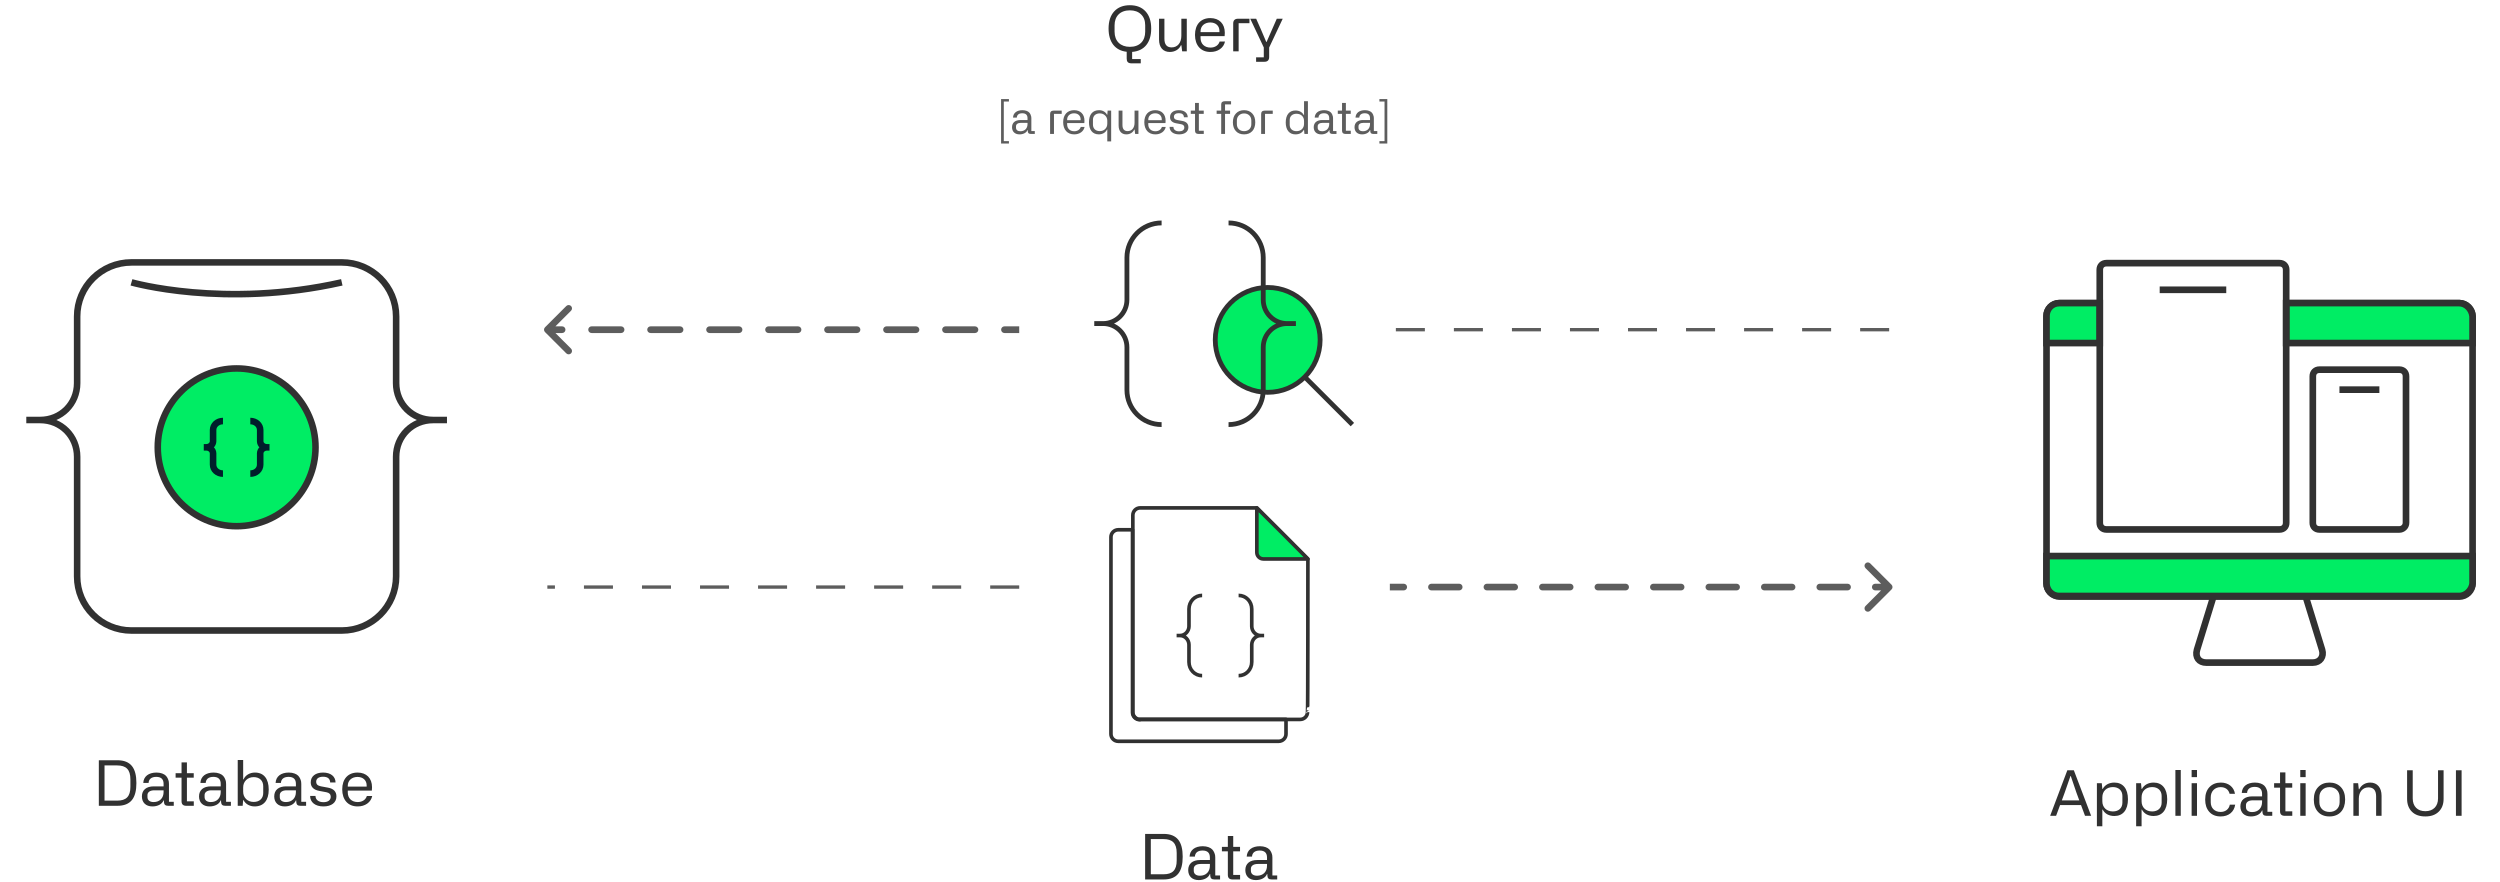 <svg width="1120" height="395" viewBox="0 0 1120 395" fill="none" xmlns="http://www.w3.org/2000/svg">
<path d="M567.922 175.76C580.894 175.76 591.41 165.244 591.41 152.272C591.41 139.299 580.894 128.783 567.922 128.783C554.95 128.783 544.434 139.299 544.434 152.272C544.434 165.244 554.95 175.76 567.922 175.76Z" fill="#00ED64" stroke="#313131" stroke-width="2.159" stroke-miterlimit="10" stroke-linecap="round" stroke-linejoin="round"/>
<path d="M584.184 168.533L605.865 190.215" stroke="#313131" stroke-width="2.159" stroke-miterlimit="10"/>
<path d="M490.227 144.955H494.202M494.202 144.955C499.983 144.955 504.862 140.267 504.862 134.316V115.382C504.862 106.907 511.728 99.875 520.4 99.875M494.202 144.955C499.983 144.955 504.862 149.643 504.862 155.594V174.708C504.862 183.183 511.728 190.215 520.4 190.215M580.567 144.955H576.592M576.592 144.955C570.81 144.955 565.932 149.643 565.932 155.594V174.708C565.932 183.183 559.066 190.215 550.393 190.215M576.592 144.955C570.81 144.955 565.932 140.267 565.932 134.316V115.382C565.932 106.907 559.066 99.875 550.393 99.875" stroke="#313131" stroke-width="2.159" stroke-miterlimit="10"/>
<path d="M200.248 188.161H194.035M194.035 188.161C184.715 188.161 177.466 195.376 177.466 204.652V258.249C177.466 271.648 166.592 282.47 153.13 282.47H58.895C45.433 282.47 34.559 271.648 34.559 258.249V204.652C34.559 195.376 27.311 188.161 17.991 188.161M194.035 188.161C184.715 188.161 177.466 180.947 177.466 171.67V141.78C177.466 128.381 166.592 117.559 153.13 117.559H58.895C45.433 117.559 34.559 128.381 34.559 141.78V171.67C34.559 180.947 27.311 188.161 17.991 188.161M17.991 188.161H11.777M58.895 126.491C58.895 126.491 100.317 138.4 153.13 126.491" stroke="#313131" stroke-width="2.945" stroke-miterlimit="10"/>
<path d="M70.676 200.403C70.676 219.839 86.578 235.741 106.014 235.741C125.45 235.741 141.352 219.839 141.352 200.403C141.352 180.967 125.45 165.064 106.014 165.064C86.578 165.064 70.676 180.967 70.676 200.403Z" fill="#00ED64" stroke="#313131" stroke-width="2.945" stroke-miterlimit="10"/>
<path d="M91.289 200.402H92.462M92.462 200.402C94.156 200.402 95.459 201.698 95.459 203.112V208.177C95.459 210.415 97.413 212.182 99.889 212.182M92.462 200.402C94.156 200.402 95.459 199.107 95.459 197.693V192.628C95.459 190.39 97.414 188.623 99.89 188.623M120.738 200.402H119.565M119.565 200.402C117.871 200.402 116.568 201.698 116.568 203.112V208.177C116.568 210.415 114.613 212.182 112.138 212.182M119.565 200.402C117.871 200.402 116.568 199.107 116.568 197.693V192.628C116.568 190.39 114.613 188.623 112.138 188.623" stroke="#001E2B" stroke-width="2.945" stroke-miterlimit="10"/>
<path d="M52.537 361H44.277V340.588H52.537C58.613 340.588 61.105 344.088 61.105 350.808C61.105 357.556 58.585 361 52.537 361ZM46.825 342.912V358.676H52.509C56.541 358.676 58.417 356.828 58.417 352.488V349.128C58.417 344.732 56.457 342.912 52.509 342.912H46.825ZM63.571 356.8C63.571 353.916 65.559 352.292 68.891 352.292H73.287V351.172C73.287 349.072 72.195 348.036 69.983 348.036C67.827 348.036 66.651 349.072 66.567 350.752H64.187C64.327 347.84 66.567 346.104 70.123 346.104C72.055 346.104 73.567 346.748 74.323 347.532C74.687 347.924 74.995 348.372 75.219 348.904C75.667 349.94 75.695 350.556 75.695 351.228V359.208H77.851V361H75.359C74.015 361 73.539 360.44 73.455 359.348L73.427 358.592H73.259C72.615 360.244 70.655 361.28 68.275 361.28C65.335 361.28 63.571 359.516 63.571 356.8ZM66.063 356.184V357.08C66.063 358.536 67.155 359.32 68.835 359.32C71.551 359.32 73.287 357.528 73.287 354.84V354.056H69.115C67.183 354.056 66.063 354.924 66.063 356.184ZM83.741 348.4V358.984H86.821V361H83.461C82.033 361 81.333 360.328 81.333 358.956V348.4H78.673V346.384H81.333V341.54H83.741V346.384H86.793V348.4H83.741ZM89.165 356.8C89.165 353.916 91.153 352.292 94.485 352.292H98.881V351.172C98.881 349.072 97.789 348.036 95.577 348.036C93.421 348.036 92.245 349.072 92.161 350.752H89.781C89.921 347.84 92.161 346.104 95.717 346.104C97.649 346.104 99.161 346.748 99.917 347.532C100.281 347.924 100.589 348.372 100.813 348.904C101.261 349.94 101.289 350.556 101.289 351.228V359.208H103.445V361H100.953C99.609 361 99.133 360.44 99.049 359.348L99.021 358.592H98.853C98.209 360.244 96.249 361.28 93.869 361.28C90.929 361.28 89.165 359.516 89.165 356.8ZM91.657 356.184V357.08C91.657 358.536 92.749 359.32 94.429 359.32C97.145 359.32 98.881 357.528 98.881 354.84V354.056H94.709C92.777 354.056 91.657 354.924 91.657 356.184ZM108.714 361H106.502V340.476H108.938V349.184H109.106C109.89 347.308 111.878 346.104 114.202 346.104C118.262 346.104 120.39 348.96 120.39 353.748C120.39 358.564 118.122 361.28 114.062 361.28C111.906 361.28 109.974 360.216 109.106 358.452H108.938L108.714 361ZM108.938 352.796V354.7C108.938 356.016 109.386 357.108 110.254 357.976C111.15 358.844 112.298 359.264 113.67 359.264C116.274 359.264 117.926 357.696 117.926 355.26V352.236C117.926 349.744 116.274 348.148 113.67 348.148C112.298 348.148 111.15 348.596 110.254 349.464C109.386 350.332 108.938 351.424 108.938 352.796ZM122.852 356.8C122.852 353.916 124.84 352.292 128.172 352.292H132.568V351.172C132.568 349.072 131.476 348.036 129.264 348.036C127.108 348.036 125.932 349.072 125.848 350.752H123.468C123.608 347.84 125.848 346.104 129.404 346.104C131.336 346.104 132.848 346.748 133.604 347.532C133.968 347.924 134.276 348.372 134.5 348.904C134.948 349.94 134.976 350.556 134.976 351.228V359.208H137.132V361H134.64C133.296 361 132.82 360.44 132.736 359.348L132.708 358.592H132.54C131.896 360.244 129.936 361.28 127.556 361.28C124.616 361.28 122.852 359.516 122.852 356.8ZM125.344 356.184V357.08C125.344 358.536 126.436 359.32 128.116 359.32C130.832 359.32 132.568 357.528 132.568 354.84V354.056H128.396C126.464 354.056 125.344 354.924 125.344 356.184ZM138.93 356.576H141.338C141.338 358.284 142.738 359.376 144.894 359.376C146.938 359.376 148.17 358.48 148.17 356.94C148.17 355.848 147.526 355.176 146.238 354.924L143.102 354.336C140.498 353.86 139.21 352.572 139.21 350.472C139.21 347.756 141.366 346.104 144.726 346.104C148.198 346.104 150.298 347.868 150.326 350.556H147.918C147.862 348.848 146.798 347.98 144.726 347.98C142.738 347.98 141.646 348.848 141.646 350.22C141.646 351.004 141.982 351.564 142.57 351.872C143.158 352.124 143.41 352.208 143.998 352.32L146.882 352.852C149.43 353.3 150.718 354.616 150.718 356.8C150.718 359.6 148.45 361.28 144.894 361.28C141.198 361.28 138.93 359.404 138.93 356.576ZM160.174 346.104C164.178 346.104 166.67 348.624 166.67 352.684C166.67 353.244 166.642 353.748 166.586 354.196H155.806V355.036C155.806 357.612 157.57 359.32 160.258 359.32C162.302 359.32 163.87 358.256 164.346 356.604H166.754C166.446 358.032 165.718 359.152 164.514 360.02C163.31 360.86 161.882 361.28 160.202 361.28C155.946 361.28 153.314 358.34 153.314 353.636C153.314 348.932 155.946 346.104 160.174 346.104ZM155.806 352.012V352.404H164.262V351.844C164.262 349.576 162.61 348.064 160.174 348.064C157.598 348.064 155.806 349.66 155.806 352.012Z" fill="#313131"/>
<path d="M1024.21 135.79H1101.75C1105.03 135.79 1107.72 138.479 1107.72 141.766V261.288C1107.72 264.575 1105.03 267.264 1101.75 267.264H922.801C919.52 267.264 916.836 264.575 916.836 261.288V141.766C916.836 138.479 919.52 135.79 922.801 135.79H940.696M991.697 266.964L984.24 291.167C983.346 294.454 985.135 296.845 988.416 296.845H1036.14C1039.42 296.845 1041.21 294.156 1040.31 291.167L1032.86 266.964" stroke="#313131" stroke-width="2.982" stroke-miterlimit="10"/>
<path d="M1101.75 267.02H922.503C919.222 267.02 916.836 264.336 916.836 261.353V249.125H1107.72V261.353C1107.42 264.336 1104.73 267.02 1101.75 267.02Z" fill="#00ED64" stroke="#313131" stroke-width="2.982" stroke-miterlimit="10"/>
<path d="M940.696 135.79H922.503C919.222 135.79 916.836 138.474 916.836 141.457V153.685H940.696V135.79Z" fill="#00ED64" stroke="#313131" stroke-width="2.982" stroke-miterlimit="10"/>
<path d="M1101.75 135.79H1024.21V153.685H1107.72V141.755C1107.42 138.474 1104.73 135.79 1101.75 135.79Z" fill="#00ED64" stroke="#313131" stroke-width="2.982" stroke-miterlimit="10"/>
<path d="M967.538 129.825H997.363M1021.22 237.195H943.678C941.888 237.195 940.695 236.002 940.695 234.213V120.878C940.695 119.089 941.888 117.896 943.678 117.896H1021.22C1023.01 117.896 1024.21 119.089 1024.21 120.878V234.213C1024.21 236.002 1023.01 237.195 1021.22 237.195Z" stroke="#313131" stroke-width="2.982" stroke-miterlimit="10" stroke-linejoin="round"/>
<path d="M1048.07 174.563H1065.96M1074.91 237.195H1039.12C1037.33 237.195 1036.14 236.002 1036.14 234.213V168.598C1036.14 166.808 1037.33 165.615 1039.12 165.615H1074.91C1076.7 165.615 1077.89 166.808 1077.89 168.598V234.213C1077.89 236.002 1076.4 237.195 1074.91 237.195Z" stroke="#313131" stroke-width="2.982" stroke-miterlimit="10" stroke-linejoin="round"/>
<path d="M936.834 365.488H934.09L932.298 360.672H922.918L921.126 365.488H918.466L926.166 345.076H929.078L936.834 365.488ZM924.99 355.072L923.702 358.572H931.514L930.226 355.072L927.706 347.652H927.566L924.99 355.072ZM941.847 370.164H939.411V350.872H941.595L941.847 353.448H942.015C942.995 351.628 944.871 350.592 947.251 350.592C951.059 350.592 953.327 353.336 953.327 358.068C953.327 362.856 951.059 365.572 947.251 365.572C944.787 365.572 942.939 364.508 942.015 362.716H941.847V370.164ZM946.579 363.528C949.183 363.528 950.835 361.988 950.835 359.552V356.612C950.835 354.176 949.183 352.608 946.579 352.608C943.751 352.608 941.847 354.456 941.847 357.172V358.992C941.847 361.708 943.751 363.528 946.579 363.528ZM959.429 370.164H956.993V350.872H959.177L959.429 353.448H959.597C960.577 351.628 962.453 350.592 964.833 350.592C968.641 350.592 970.909 353.336 970.909 358.068C970.909 362.856 968.641 365.572 964.833 365.572C962.369 365.572 960.521 364.508 959.597 362.716H959.429V370.164ZM964.161 363.528C966.765 363.528 968.417 361.988 968.417 359.552V356.612C968.417 354.176 966.765 352.608 964.161 352.608C961.333 352.608 959.429 354.456 959.429 357.172V358.992C959.429 361.708 961.333 363.528 964.161 363.528ZM976.983 365.488H974.575V344.964H976.983V365.488ZM984.256 348.156H981.848V344.964H984.256V348.156ZM984.256 365.488H981.848V350.872H984.256V365.488ZM998.95 360.504H1001.36C1000.88 363.752 998.418 365.768 994.862 365.768C992.706 365.768 990.998 365.096 989.766 363.724C988.534 362.352 987.918 360.532 987.918 358.208C987.918 355.828 988.562 353.952 989.85 352.608C991.138 351.264 992.846 350.592 994.946 350.592C998.334 350.592 1000.8 352.58 1001.27 355.632H998.866C998.39 353.644 996.85 352.636 994.834 352.636C992.23 352.636 990.41 354.512 990.41 357.2V359.412C990.41 362.016 992.174 363.752 994.834 363.752C996.99 363.752 998.586 362.492 998.95 360.504ZM1003.69 361.288C1003.69 358.404 1005.68 356.78 1009.01 356.78H1013.41V355.66C1013.41 353.56 1012.32 352.524 1010.11 352.524C1007.95 352.524 1006.77 353.56 1006.69 355.24H1004.31C1004.45 352.328 1006.69 350.592 1010.25 350.592C1012.18 350.592 1013.69 351.236 1014.45 352.02C1014.81 352.412 1015.12 352.86 1015.34 353.392C1015.79 354.428 1015.82 355.044 1015.82 355.716V363.696H1017.97V365.488H1015.48C1014.14 365.488 1013.66 364.928 1013.58 363.836L1013.55 363.08H1013.38C1012.74 364.732 1010.78 365.768 1008.4 365.768C1005.46 365.768 1003.69 364.004 1003.69 361.288ZM1006.19 360.672V361.568C1006.19 363.024 1007.28 363.808 1008.96 363.808C1011.67 363.808 1013.41 362.016 1013.41 359.328V358.544H1009.24C1007.31 358.544 1006.19 359.412 1006.19 360.672ZM1023.86 352.888V363.472H1026.94V365.488H1023.58C1022.16 365.488 1021.46 364.816 1021.46 363.444V352.888H1018.8V350.872H1021.46V346.028H1023.86V350.872H1026.92V352.888H1023.86ZM1032.93 348.156H1030.52V344.964H1032.93V348.156ZM1032.93 365.488H1030.52V350.872H1032.93V365.488ZM1036.59 358.18C1036.59 355.828 1037.23 353.98 1038.52 352.636C1039.81 351.264 1041.52 350.592 1043.62 350.592C1045.72 350.592 1047.43 351.264 1048.69 352.608C1049.97 353.952 1050.62 355.8 1050.62 358.18C1050.62 362.8 1048.01 365.768 1043.62 365.768C1041.43 365.768 1039.73 365.096 1038.47 363.724C1037.21 362.352 1036.59 360.504 1036.59 358.18ZM1039.08 357.116V359.384C1039.08 362.156 1041.04 363.752 1043.62 363.752C1046.22 363.752 1048.15 362.1 1048.15 359.384V357.116C1048.15 354.428 1046.28 352.636 1043.62 352.636C1042.3 352.636 1041.21 353.056 1040.34 353.896C1039.5 354.708 1039.08 355.8 1039.08 357.116ZM1056.75 365.488H1054.31V350.872H1056.44L1056.75 353.588H1056.94C1057.84 351.712 1059.66 350.592 1061.87 350.592C1065.03 350.592 1066.94 352.888 1066.94 356.5V365.488H1064.5V356.752C1064.5 354.092 1063.35 352.748 1061.06 352.748C1058.48 352.748 1056.75 354.792 1056.75 357.844V365.488ZM1078.38 357.928V345.076H1080.9V357.704C1080.9 361.288 1083.08 363.416 1086.55 363.416C1090.02 363.416 1092.24 361.288 1092.24 357.704V345.076H1094.73V357.928C1094.73 360.308 1094 362.212 1092.54 363.64C1091.09 365.068 1089.1 365.768 1086.55 365.768C1083.98 365.768 1081.96 365.068 1080.53 363.64C1079.1 362.212 1078.38 360.308 1078.38 357.928ZM1102.8 345.076V365.488H1100.26V345.076H1102.8Z" fill="#313131"/>
<path d="M515.735 12.808C515.735 19.052 512.655 22.832 507.195 23.252V26.472H511.059V28.376H506.943C505.235 28.376 504.759 27.536 504.759 26.22V23.196C499.579 22.636 496.639 18.884 496.639 12.808C496.639 9.504 497.479 6.928 499.159 5.108C500.839 3.26 503.191 2.336 506.187 2.336C509.183 2.336 511.535 3.26 513.215 5.108C514.895 6.928 515.735 9.504 515.735 12.808ZM499.327 11.352V14.208C499.327 18.464 502.015 20.984 506.187 20.984C510.527 20.984 513.047 18.352 513.047 14.208V11.352C513.047 9.252 512.431 7.6 511.171 6.424C509.939 5.22 508.287 4.632 506.187 4.632C501.847 4.632 499.327 7.236 499.327 11.352ZM529.244 8.384H531.68V23H529.608L529.272 20.284H529.048C528.264 22.104 526.36 23.28 524.092 23.28C521.068 23.28 519.248 21.264 519.248 17.708V8.384H521.656V17.372C521.656 19.948 522.748 21.236 524.904 21.236C527.564 21.236 529.244 19.136 529.244 16.028V8.384ZM542.217 8.104C546.221 8.104 548.713 10.624 548.713 14.684C548.713 15.244 548.685 15.748 548.629 16.196H537.849V17.036C537.849 19.612 539.613 21.32 542.301 21.32C544.345 21.32 545.913 20.256 546.389 18.604H548.797C548.489 20.032 547.761 21.152 546.557 22.02C545.353 22.86 543.925 23.28 542.245 23.28C537.989 23.28 535.357 20.34 535.357 15.636C535.357 10.932 537.989 8.104 542.217 8.104ZM537.849 14.012V14.404H546.305V13.844C546.305 11.576 544.653 10.064 542.217 10.064C539.641 10.064 537.849 11.66 537.849 14.012ZM554.687 8.384H559.755V10.4H554.911V23H552.475V10.54C552.475 9.112 553.203 8.384 554.687 8.384ZM566.177 21.264L560.101 8.384H562.761L564.889 13.172L567.269 18.772H567.437L572.001 8.384H574.661L568.585 21.292V25.52C568.585 26.948 567.885 27.676 566.457 27.676H562.733V25.688H566.177V21.264Z" fill="#313131"/>
<path d="M452.001 64.3H448.481V44.38H452.001V45.48H449.701V63.22H452.001V64.3ZM453.389 57C453.389 54.94 454.809 53.78 457.189 53.78H460.329V52.98C460.329 51.48 459.549 50.74 457.969 50.74C456.429 50.74 455.589 51.48 455.529 52.68H453.829C453.929 50.6 455.529 49.36 458.069 49.36C459.449 49.36 460.529 49.82 461.069 50.38C461.329 50.66 461.549 50.98 461.709 51.36C462.029 52.1 462.049 52.54 462.049 53.02V58.72H463.589V60H461.809C460.849 60 460.509 59.6 460.449 58.82L460.429 58.28H460.309C459.849 59.46 458.449 60.2 456.749 60.2C454.649 60.2 453.389 58.94 453.389 57ZM455.169 56.56V57.2C455.169 58.24 455.949 58.8 457.149 58.8C459.089 58.8 460.329 57.52 460.329 55.6V55.04H457.349C455.969 55.04 455.169 55.66 455.169 56.56ZM472.021 49.56H475.641V51H472.181V60H470.441V51.1C470.441 50.08 470.961 49.56 472.021 49.56ZM481.2 49.36C484.06 49.36 485.84 51.16 485.84 54.06C485.84 54.46 485.82 54.82 485.78 55.14H478.08V55.74C478.08 57.58 479.34 58.8 481.26 58.8C482.72 58.8 483.84 58.04 484.18 56.86H485.9C485.68 57.88 485.16 58.68 484.3 59.3C483.44 59.9 482.42 60.2 481.22 60.2C478.18 60.2 476.3 58.1 476.3 54.74C476.3 51.38 478.18 49.36 481.2 49.36ZM478.08 53.58V53.86H484.12V53.46C484.12 51.84 482.94 50.76 481.2 50.76C479.36 50.76 478.08 51.9 478.08 53.58ZM496.222 49.56H497.802V63.34H496.062V58H495.942C495.362 59.34 493.962 60.2 492.302 60.2C489.402 60.2 487.862 58.16 487.862 54.74C487.862 51.3 489.462 49.36 492.402 49.36C493.942 49.36 495.322 50.14 495.942 51.4H496.062L496.222 49.56ZM496.062 55.42V54.06C496.062 53.12 495.742 52.36 495.102 51.74C494.482 51.12 493.662 50.8 492.682 50.8C490.822 50.8 489.642 51.92 489.642 53.66V55.82C489.642 57.6 490.822 58.74 492.682 58.74C493.662 58.74 494.482 58.44 495.102 57.82C495.742 57.2 496.062 56.4 496.062 55.42ZM508.281 49.56H510.021V60H508.541L508.301 58.06H508.141C507.581 59.36 506.221 60.2 504.601 60.2C502.441 60.2 501.141 58.76 501.141 56.22V49.56H502.861V55.98C502.861 57.82 503.641 58.74 505.181 58.74C507.081 58.74 508.281 57.24 508.281 55.02V49.56ZM517.548 49.36C520.408 49.36 522.188 51.16 522.188 54.06C522.188 54.46 522.168 54.82 522.128 55.14H514.428V55.74C514.428 57.58 515.688 58.8 517.608 58.8C519.068 58.8 520.188 58.04 520.528 56.86H522.248C522.028 57.88 521.508 58.68 520.648 59.3C519.788 59.9 518.768 60.2 517.568 60.2C514.528 60.2 512.648 58.1 512.648 54.74C512.648 51.38 514.528 49.36 517.548 49.36ZM514.428 53.58V53.86H520.468V53.46C520.468 51.84 519.288 50.76 517.548 50.76C515.708 50.76 514.428 51.9 514.428 53.58ZM523.975 56.84H525.695C525.695 58.06 526.695 58.84 528.235 58.84C529.695 58.84 530.575 58.2 530.575 57.1C530.575 56.32 530.115 55.84 529.195 55.66L526.955 55.24C525.095 54.9 524.175 53.98 524.175 52.48C524.175 50.54 525.715 49.36 528.115 49.36C530.595 49.36 532.095 50.62 532.115 52.54H530.395C530.355 51.32 529.595 50.7 528.115 50.7C526.695 50.7 525.915 51.32 525.915 52.3C525.915 52.86 526.155 53.26 526.575 53.48C526.995 53.66 527.175 53.72 527.595 53.8L529.655 54.18C531.475 54.5 532.395 55.44 532.395 57C532.395 59 530.775 60.2 528.235 60.2C525.595 60.2 523.975 58.86 523.975 56.84ZM537.093 51V58.56H539.293V60H536.893C535.873 60 535.373 59.52 535.373 58.54V51H533.473V49.56H535.373V46.1H537.093V49.56H539.273V51H537.093ZM551.515 46.76H548.815V49.56H551.075V51H548.815V60H547.095V51H545.055V49.56H547.095V46.78C547.095 45.82 547.655 45.34 548.755 45.34H551.515V46.76ZM552.335 54.78C552.335 53.1 552.795 51.78 553.715 50.82C554.635 49.84 555.855 49.36 557.355 49.36C558.855 49.36 560.075 49.84 560.975 50.8C561.895 51.76 562.355 53.08 562.355 54.78C562.355 58.08 560.495 60.2 557.355 60.2C555.795 60.2 554.575 59.72 553.675 58.74C552.775 57.76 552.335 56.44 552.335 54.78ZM554.115 54.02V55.64C554.115 57.62 555.515 58.76 557.355 58.76C559.215 58.76 560.595 57.58 560.595 55.64V54.02C560.595 52.1 559.255 50.82 557.355 50.82C556.415 50.82 555.635 51.12 555.015 51.72C554.415 52.3 554.115 53.08 554.115 54.02ZM566.572 49.56H570.192V51H566.732V60H564.992V51.1C564.992 50.08 565.512 49.56 566.572 49.56ZM580.347 60.2C577.627 60.2 576.007 58.24 576.007 54.86C576.007 51.44 577.627 49.5 580.347 49.5C582.107 49.5 583.427 50.26 584.087 51.54H584.207V45.34H585.947V60H584.387L584.207 58.18H584.087C583.367 59.52 582.127 60.2 580.347 60.2ZM580.827 58.76C582.847 58.76 584.207 57.44 584.207 55.5V54.2C584.207 52.26 582.847 50.96 580.827 50.96C578.967 50.96 577.787 52.06 577.787 53.8V55.9C577.787 57.64 578.967 58.76 580.827 58.76ZM588.546 57C588.546 54.94 589.966 53.78 592.346 53.78H595.486V52.98C595.486 51.48 594.706 50.74 593.126 50.74C591.586 50.74 590.746 51.48 590.686 52.68H588.986C589.086 50.6 590.686 49.36 593.226 49.36C594.606 49.36 595.686 49.82 596.226 50.38C596.486 50.66 596.706 50.98 596.866 51.36C597.186 52.1 597.206 52.54 597.206 53.02V58.72H598.746V60H596.966C596.006 60 595.666 59.6 595.606 58.82L595.586 58.28H595.466C595.006 59.46 593.606 60.2 591.906 60.2C589.806 60.2 588.546 58.94 588.546 57ZM590.326 56.56V57.2C590.326 58.24 591.106 58.8 592.306 58.8C594.246 58.8 595.486 57.52 595.486 55.6V55.04H592.506C591.126 55.04 590.326 55.66 590.326 56.56ZM602.952 51V58.56H605.152V60H602.752C601.732 60 601.232 59.52 601.232 58.54V51H599.332V49.56H601.232V46.1H602.952V49.56H605.132V51H602.952ZM606.827 57C606.827 54.94 608.247 53.78 610.627 53.78H613.767V52.98C613.767 51.48 612.987 50.74 611.407 50.74C609.867 50.74 609.027 51.48 608.967 52.68H607.267C607.367 50.6 608.967 49.36 611.507 49.36C612.887 49.36 613.967 49.82 614.507 50.38C614.767 50.66 614.987 50.98 615.147 51.36C615.467 52.1 615.487 52.54 615.487 53.02V58.72H617.027V60H615.247C614.287 60 613.947 59.6 613.887 58.82L613.867 58.28H613.747C613.287 59.46 611.887 60.2 610.187 60.2C608.087 60.2 606.827 58.94 606.827 57ZM608.607 56.56V57.2C608.607 58.24 609.387 58.8 610.587 58.8C612.527 58.8 613.767 57.52 613.767 55.6V55.04H610.787C609.407 55.04 608.607 55.66 608.607 56.56ZM621.511 64.3H617.971V63.22H620.271V45.48H617.971V44.38H621.511V64.3Z" fill="#5D5D5D"/>
<path d="M521.279 394H513.019V373.588H521.279C527.355 373.588 529.847 377.088 529.847 383.808C529.847 390.556 527.327 394 521.279 394ZM515.567 375.912V391.676H521.251C525.283 391.676 527.159 389.828 527.159 385.488V382.128C527.159 377.732 525.199 375.912 521.251 375.912H515.567ZM532.313 389.8C532.313 386.916 534.301 385.292 537.633 385.292H542.029V384.172C542.029 382.072 540.937 381.036 538.725 381.036C536.569 381.036 535.393 382.072 535.309 383.752H532.929C533.069 380.84 535.309 379.104 538.865 379.104C540.797 379.104 542.309 379.748 543.065 380.532C543.429 380.924 543.737 381.372 543.961 381.904C544.409 382.94 544.437 383.556 544.437 384.228V392.208H546.593V394H544.101C542.757 394 542.281 393.44 542.197 392.348L542.169 391.592H542.001C541.357 393.244 539.397 394.28 537.017 394.28C534.077 394.28 532.313 392.516 532.313 389.8ZM534.805 389.184V390.08C534.805 391.536 535.897 392.32 537.577 392.32C540.293 392.32 542.029 390.528 542.029 387.84V387.056H537.857C535.925 387.056 534.805 387.924 534.805 389.184ZM552.483 381.4V391.984H555.563V394H552.203C550.775 394 550.075 393.328 550.075 391.956V381.4H547.415V379.384H550.075V374.54H552.483V379.384H555.535V381.4H552.483ZM557.907 389.8C557.907 386.916 559.895 385.292 563.227 385.292H567.623V384.172C567.623 382.072 566.531 381.036 564.319 381.036C562.163 381.036 560.987 382.072 560.903 383.752H558.523C558.663 380.84 560.903 379.104 564.459 379.104C566.391 379.104 567.903 379.748 568.659 380.532C569.023 380.924 569.331 381.372 569.555 381.904C570.003 382.94 570.031 383.556 570.031 384.228V392.208H572.187V394H569.695C568.351 394 567.875 393.44 567.791 392.348L567.763 391.592H567.595C566.951 393.244 564.991 394.28 562.611 394.28C559.671 394.28 557.907 392.516 557.907 389.8ZM560.399 389.184V390.08C560.399 391.536 561.491 392.32 563.171 392.32C565.887 392.32 567.623 390.528 567.623 387.84V387.056H563.451C561.519 387.056 560.399 387.924 560.399 389.184Z" fill="#313131"/>
<path d="M244.686 147.17C244.393 147.463 244.393 147.938 244.686 148.231L249.459 153.003C249.752 153.296 250.227 153.296 250.519 153.003C250.812 152.711 250.812 152.236 250.519 151.943L246.277 147.7L250.519 143.458C250.812 143.165 250.812 142.69 250.519 142.397C250.227 142.104 249.752 142.104 249.459 142.397L244.686 147.17ZM450.003 146.95C449.589 146.95 449.253 147.286 449.253 147.7C449.253 148.114 449.589 148.45 450.003 148.45V146.95ZM436.791 148.45C437.205 148.45 437.541 148.114 437.541 147.7C437.541 147.286 437.205 146.95 436.791 146.95V148.45ZM423.579 146.95C423.165 146.95 422.829 147.286 422.829 147.7C422.829 148.114 423.165 148.45 423.579 148.45V146.95ZM410.367 148.45C410.781 148.45 411.117 148.114 411.117 147.7C411.117 147.286 410.781 146.95 410.367 146.95V148.45ZM397.155 146.95C396.741 146.95 396.405 147.286 396.405 147.7C396.405 148.114 396.741 148.45 397.155 148.45V146.95ZM383.943 148.45C384.357 148.45 384.693 148.114 384.693 147.7C384.693 147.286 384.357 146.95 383.943 146.95V148.45ZM370.731 146.95C370.317 146.95 369.981 147.286 369.981 147.7C369.981 148.114 370.317 148.45 370.731 148.45V146.95ZM357.519 148.45C357.933 148.45 358.269 148.114 358.269 147.7C358.269 147.286 357.933 146.95 357.519 146.95V148.45ZM344.307 146.95C343.892 146.95 343.557 147.286 343.557 147.7C343.557 148.114 343.892 148.45 344.307 148.45V146.95ZM331.095 148.45C331.509 148.45 331.845 148.114 331.845 147.7C331.845 147.286 331.509 146.95 331.095 146.95V148.45ZM317.883 146.95C317.468 146.95 317.133 147.286 317.133 147.7C317.133 148.114 317.468 148.45 317.883 148.45V146.95ZM304.67 148.45C305.085 148.45 305.42 148.114 305.42 147.7C305.42 147.286 305.085 146.95 304.67 146.95V148.45ZM291.458 146.95C291.044 146.95 290.708 147.286 290.708 147.7C290.708 148.114 291.044 148.45 291.458 148.45V146.95ZM278.246 148.45C278.66 148.45 278.996 148.114 278.996 147.7C278.996 147.286 278.66 146.95 278.246 146.95V148.45ZM265.034 146.95C264.62 146.95 264.284 147.286 264.284 147.7C264.284 148.114 264.62 148.45 265.034 148.45V146.95ZM251.822 148.45C252.236 148.45 252.572 148.114 252.572 147.7C252.572 147.286 252.236 146.95 251.822 146.95V148.45ZM456.609 146.95H450.003V148.45H456.609V146.95ZM436.791 146.95H423.579V148.45H436.791V146.95ZM410.367 146.95H397.155V148.45H410.367V146.95ZM383.943 146.95H370.731V148.45H383.943V146.95ZM357.519 146.95H344.307V148.45H357.519V146.95ZM331.095 146.95H317.883V148.45H331.095V146.95ZM304.67 146.95H291.458V148.45H304.67V146.95ZM278.246 146.95H265.034V148.45H278.246V146.95ZM251.822 146.95H245.216V148.45H251.822V146.95ZM244.155 146.64C243.57 147.225 243.57 148.175 244.155 148.761L253.701 158.307C254.287 158.893 255.237 158.893 255.823 158.307C256.408 157.721 256.408 156.771 255.823 156.185L247.337 147.7L255.823 139.215C256.408 138.629 256.408 137.679 255.823 137.094C255.237 136.508 254.287 136.508 253.701 137.094L244.155 146.64ZM450.003 146.2C449.175 146.2 448.503 146.872 448.503 147.7C448.503 148.529 449.175 149.2 450.003 149.2V146.2ZM436.791 149.2C437.62 149.2 438.291 148.529 438.291 147.7C438.291 146.872 437.62 146.2 436.791 146.2V149.2ZM423.579 146.2C422.751 146.2 422.079 146.872 422.079 147.7C422.079 148.529 422.751 149.2 423.579 149.2V146.2ZM410.367 149.2C411.196 149.2 411.867 148.529 411.867 147.7C411.867 146.872 411.196 146.2 410.367 146.2V149.2ZM397.155 146.2C396.327 146.2 395.655 146.872 395.655 147.7C395.655 148.529 396.327 149.2 397.155 149.2V146.2ZM383.943 149.2C384.771 149.2 385.443 148.529 385.443 147.7C385.443 146.872 384.771 146.2 383.943 146.2V149.2ZM370.731 146.2C369.902 146.2 369.231 146.872 369.231 147.7C369.231 148.529 369.902 149.2 370.731 149.2V146.2ZM357.519 149.2C358.347 149.2 359.019 148.529 359.019 147.7C359.019 146.872 358.347 146.2 357.519 146.2V149.2ZM344.307 146.2C343.478 146.2 342.807 146.872 342.807 147.7C342.807 148.529 343.478 149.2 344.307 149.2V146.2ZM331.095 149.2C331.923 149.2 332.595 148.529 332.595 147.7C332.595 146.872 331.923 146.2 331.095 146.2V149.2ZM317.883 146.2C317.054 146.2 316.383 146.872 316.383 147.7C316.383 148.529 317.054 149.2 317.883 149.2V146.2ZM304.67 149.2C305.499 149.2 306.17 148.529 306.17 147.7C306.17 146.872 305.499 146.2 304.67 146.2V149.2ZM291.458 146.2C290.63 146.2 289.958 146.872 289.958 147.7C289.958 148.529 290.63 149.2 291.458 149.2V146.2ZM278.246 149.2C279.075 149.2 279.746 148.529 279.746 147.7C279.746 146.872 279.075 146.2 278.246 146.2V149.2ZM265.034 146.2C264.206 146.2 263.534 146.872 263.534 147.7C263.534 148.529 264.206 149.2 265.034 149.2V146.2ZM251.822 149.2C252.651 149.2 253.322 148.529 253.322 147.7C253.322 146.872 252.651 146.2 251.822 146.2V149.2ZM456.609 146.2H450.003V149.2H456.609V146.2ZM436.791 146.2H423.579V149.2H436.791V146.2ZM410.367 146.2H397.155V149.2H410.367V146.2ZM383.943 146.2H370.731V149.2H383.943V146.2ZM357.519 146.2H344.307V149.2H357.519V146.2ZM331.095 146.2H317.883V149.2H331.095V146.2ZM304.67 146.2H291.458V149.2H304.67V146.2ZM278.246 146.2H265.034V149.2H278.246V146.2ZM251.822 146.2H245.216V149.2H251.822V146.2Z" fill="#5D5D5D"/>
<path d="M456.609 263.006H245.216" stroke="#5D5D5D" stroke-width="1.5" stroke-dasharray="13 13"/>
<path d="M846.344 147.7L622.651 147.7" stroke="#5D5D5D" stroke-width="1.5" stroke-dasharray="13 13"/>
<path d="M846.874 263.536C847.167 263.243 847.167 262.768 846.874 262.476L842.101 257.703C841.808 257.41 841.333 257.41 841.04 257.703C840.748 257.995 840.748 258.47 841.04 258.763L845.283 263.006L841.04 267.249C840.748 267.541 840.748 268.016 841.04 268.309C841.333 268.602 841.808 268.602 842.101 268.309L846.874 263.536ZM840.13 262.256C839.716 262.256 839.38 262.592 839.38 263.006C839.38 263.42 839.716 263.756 840.13 263.756L840.13 262.256ZM827.703 263.756C828.117 263.756 828.453 263.42 828.453 263.006C828.453 262.592 828.117 262.256 827.703 262.256L827.703 263.756ZM815.275 262.256C814.861 262.256 814.525 262.592 814.525 263.006C814.525 263.42 814.861 263.756 815.275 263.756L815.275 262.256ZM802.848 263.756C803.262 263.756 803.598 263.42 803.598 263.006C803.598 262.592 803.262 262.256 802.848 262.256L802.848 263.756ZM790.421 262.256C790.006 262.256 789.671 262.592 789.671 263.006C789.671 263.42 790.006 263.756 790.421 263.756L790.421 262.256ZM777.993 263.756C778.407 263.756 778.743 263.42 778.743 263.006C778.743 262.592 778.407 262.256 777.993 262.256L777.993 263.756ZM765.566 262.256C765.152 262.256 764.816 262.592 764.816 263.006C764.816 263.42 765.152 263.756 765.566 263.756L765.566 262.256ZM753.139 263.756C753.553 263.756 753.889 263.42 753.889 263.006C753.889 262.592 753.553 262.256 753.139 262.256L753.139 263.756ZM740.711 262.256C740.297 262.256 739.961 262.592 739.961 263.006C739.961 263.42 740.297 263.756 740.711 263.756L740.711 262.256ZM728.284 263.756C728.698 263.756 729.034 263.42 729.034 263.006C729.034 262.592 728.698 262.256 728.284 262.256L728.284 263.756ZM715.856 262.256C715.442 262.256 715.106 262.592 715.106 263.006C715.106 263.42 715.442 263.756 715.856 263.756L715.856 262.256ZM703.429 263.756C703.843 263.756 704.179 263.42 704.179 263.006C704.179 262.592 703.843 262.256 703.429 262.256L703.429 263.756ZM691.002 262.256C690.588 262.256 690.252 262.592 690.252 263.006C690.252 263.42 690.588 263.756 691.002 263.756L691.002 262.256ZM678.574 263.756C678.989 263.756 679.324 263.42 679.324 263.006C679.324 262.592 678.989 262.256 678.574 262.256L678.574 263.756ZM666.147 262.256C665.733 262.256 665.397 262.592 665.397 263.006C665.397 263.42 665.733 263.756 666.147 263.756L666.147 262.256ZM653.72 263.756C654.134 263.756 654.47 263.42 654.47 263.006C654.47 262.592 654.134 262.256 653.72 262.256L653.72 263.756ZM641.292 262.256C640.878 262.256 640.542 262.592 640.542 263.006C640.542 263.42 640.878 263.756 641.292 263.756L641.292 262.256ZM628.865 263.756C629.279 263.756 629.615 263.42 629.615 263.006C629.615 262.592 629.279 262.256 628.865 262.256L628.865 263.756ZM846.344 262.256L840.13 262.256L840.13 263.756L846.344 263.756L846.344 262.256ZM827.703 262.256L815.275 262.256L815.275 263.756L827.703 263.756L827.703 262.256ZM802.848 262.256L790.421 262.256L790.421 263.756L802.848 263.756L802.848 262.256ZM777.993 262.256L765.566 262.256L765.566 263.756L777.993 263.756L777.993 262.256ZM753.139 262.256L740.711 262.256L740.711 263.756L753.139 263.756L753.139 262.256ZM728.284 262.256L715.856 262.256L715.856 263.756L728.284 263.756L728.284 262.256ZM703.429 262.256L691.002 262.256L691.002 263.756L703.429 263.756L703.429 262.256ZM678.574 262.256L666.147 262.256L666.147 263.756L678.574 263.756L678.574 262.256ZM653.72 262.256L641.292 262.256L641.292 263.756L653.72 263.756L653.72 262.256ZM628.865 262.256L622.651 262.256L622.651 263.756L628.865 263.756L628.865 262.256ZM847.404 264.067C847.99 263.481 847.99 262.531 847.404 261.945L837.858 252.399C837.273 251.813 836.323 251.813 835.737 252.399C835.151 252.985 835.151 253.935 835.737 254.521L844.222 263.006L835.737 271.491C835.151 272.077 835.151 273.027 835.737 273.612C836.323 274.198 837.273 274.198 837.858 273.612L847.404 264.067ZM840.13 261.506C839.302 261.506 838.63 262.177 838.63 263.006C838.63 263.834 839.302 264.506 840.13 264.506L840.13 261.506ZM827.703 264.506C828.531 264.506 829.203 263.834 829.203 263.006C829.203 262.177 828.531 261.506 827.703 261.506L827.703 264.506ZM815.275 261.506C814.447 261.506 813.775 262.177 813.775 263.006C813.775 263.834 814.447 264.506 815.275 264.506L815.275 261.506ZM802.848 264.506C803.676 264.506 804.348 263.834 804.348 263.006C804.348 262.177 803.676 261.506 802.848 261.506L802.848 264.506ZM790.421 261.506C789.592 261.506 788.921 262.177 788.921 263.006C788.921 263.834 789.592 264.506 790.421 264.506L790.421 261.506ZM777.993 264.506C778.822 264.506 779.493 263.834 779.493 263.006C779.493 262.177 778.822 261.506 777.993 261.506L777.993 264.506ZM765.566 261.506C764.737 261.506 764.066 262.177 764.066 263.006C764.066 263.834 764.737 264.506 765.566 264.506L765.566 261.506ZM753.139 264.506C753.967 264.506 754.639 263.834 754.639 263.006C754.639 262.177 753.967 261.506 753.139 261.506L753.139 264.506ZM740.711 261.506C739.883 261.506 739.211 262.177 739.211 263.006C739.211 263.834 739.883 264.506 740.711 264.506L740.711 261.506ZM728.284 264.506C729.112 264.506 729.784 263.834 729.784 263.006C729.784 262.177 729.112 261.506 728.284 261.506L728.284 264.506ZM715.856 261.506C715.028 261.506 714.356 262.177 714.356 263.006C714.356 263.834 715.028 264.506 715.856 264.506L715.856 261.506ZM703.429 264.506C704.258 264.506 704.929 263.834 704.929 263.006C704.929 262.177 704.258 261.506 703.429 261.506L703.429 264.506ZM691.002 261.506C690.173 261.506 689.502 262.177 689.502 263.006C689.502 263.834 690.173 264.506 691.002 264.506L691.002 261.506ZM678.574 264.506C679.403 264.506 680.074 263.834 680.074 263.006C680.074 262.177 679.403 261.506 678.574 261.506L678.574 264.506ZM666.147 261.506C665.319 261.506 664.647 262.177 664.647 263.006C664.647 263.834 665.319 264.506 666.147 264.506L666.147 261.506ZM653.72 264.506C654.548 264.506 655.22 263.834 655.22 263.006C655.22 262.177 654.548 261.506 653.72 261.506L653.72 264.506ZM641.292 261.506C640.464 261.506 639.792 262.177 639.792 263.006C639.792 263.834 640.464 264.506 641.292 264.506L641.292 261.506ZM628.865 264.506C629.693 264.506 630.365 263.834 630.365 263.006C630.365 262.177 629.693 261.506 628.865 261.506L628.865 264.506ZM846.344 261.506L840.13 261.506L840.13 264.506L846.344 264.506L846.344 261.506ZM827.703 261.506L815.275 261.506L815.275 264.506L827.703 264.506L827.703 261.506ZM802.848 261.506L790.421 261.506L790.421 264.506L802.848 264.506L802.848 261.506ZM777.993 261.506L765.566 261.506L765.566 264.506L777.993 264.506L777.993 261.506ZM753.139 261.506L740.711 261.506L740.711 264.506L753.139 264.506L753.139 261.506ZM728.284 261.506L715.856 261.506L715.856 264.506L728.284 264.506L728.284 261.506ZM703.429 261.506L691.002 261.506L691.002 264.506L703.429 264.506L703.429 261.506ZM678.574 261.506L666.147 261.506L666.147 264.506L678.574 264.506L678.574 261.506ZM653.72 261.506L641.292 261.506L641.292 264.506L653.72 264.506L653.72 261.506ZM628.865 261.506L622.651 261.506L622.651 264.506L628.865 264.506L628.865 261.506Z" fill="#5D5D5D"/>
<path d="M563.062 227.535L585.936 250.448C585.936 250.448 585.936 319.188 585.773 319.025C585.773 320.825 584.302 322.298 582.505 322.298H510.779C508.982 322.298 507.512 320.825 507.512 319.025V230.808C507.512 229.008 508.982 227.535 510.779 227.535H563.062Z" stroke="#313131" stroke-width="1.634" stroke-miterlimit="10" stroke-linecap="round" stroke-linejoin="round"/>
<path d="M527.117 284.719H528.677M528.677 284.719C530.929 284.719 532.662 286.696 532.662 288.853V296.581C532.662 299.996 535.262 302.692 538.554 302.692M528.677 284.719C530.929 284.719 532.662 282.742 532.662 280.586V272.858C532.662 269.443 535.262 266.747 538.554 266.747M566.329 284.719H564.77M564.77 284.719C562.517 284.719 560.784 286.696 560.784 288.853V296.581C560.784 299.996 558.185 302.692 554.893 302.692M564.77 284.719C562.517 284.719 560.784 282.742 560.784 280.586V272.858C560.784 269.443 558.185 266.747 554.893 266.747" stroke="#313131" stroke-width="1.634" stroke-miterlimit="10"/>
<path d="M585.936 250.409H565.983C564.36 250.409 563.062 249.102 563.062 247.468V227.535C570.849 235.214 578.312 242.73 585.936 250.409Z" fill="#00ED64" stroke="#313131" stroke-width="1.634" stroke-miterlimit="10" stroke-linecap="round" stroke-linejoin="round"/>
<path d="M510.641 322.444C508.84 322.444 507.367 320.971 507.367 319.171V237.338H500.982C499.181 237.338 497.707 238.811 497.707 240.611V328.827C497.707 330.628 499.181 332.101 500.982 332.101H572.857C574.658 332.101 576.132 330.628 576.132 328.827C576.132 328.827 576.132 323.426 576.132 322.281H510.641V322.444Z" stroke="#313131" stroke-width="1.634" stroke-miterlimit="10" stroke-linecap="round" stroke-linejoin="round"/>
</svg>
